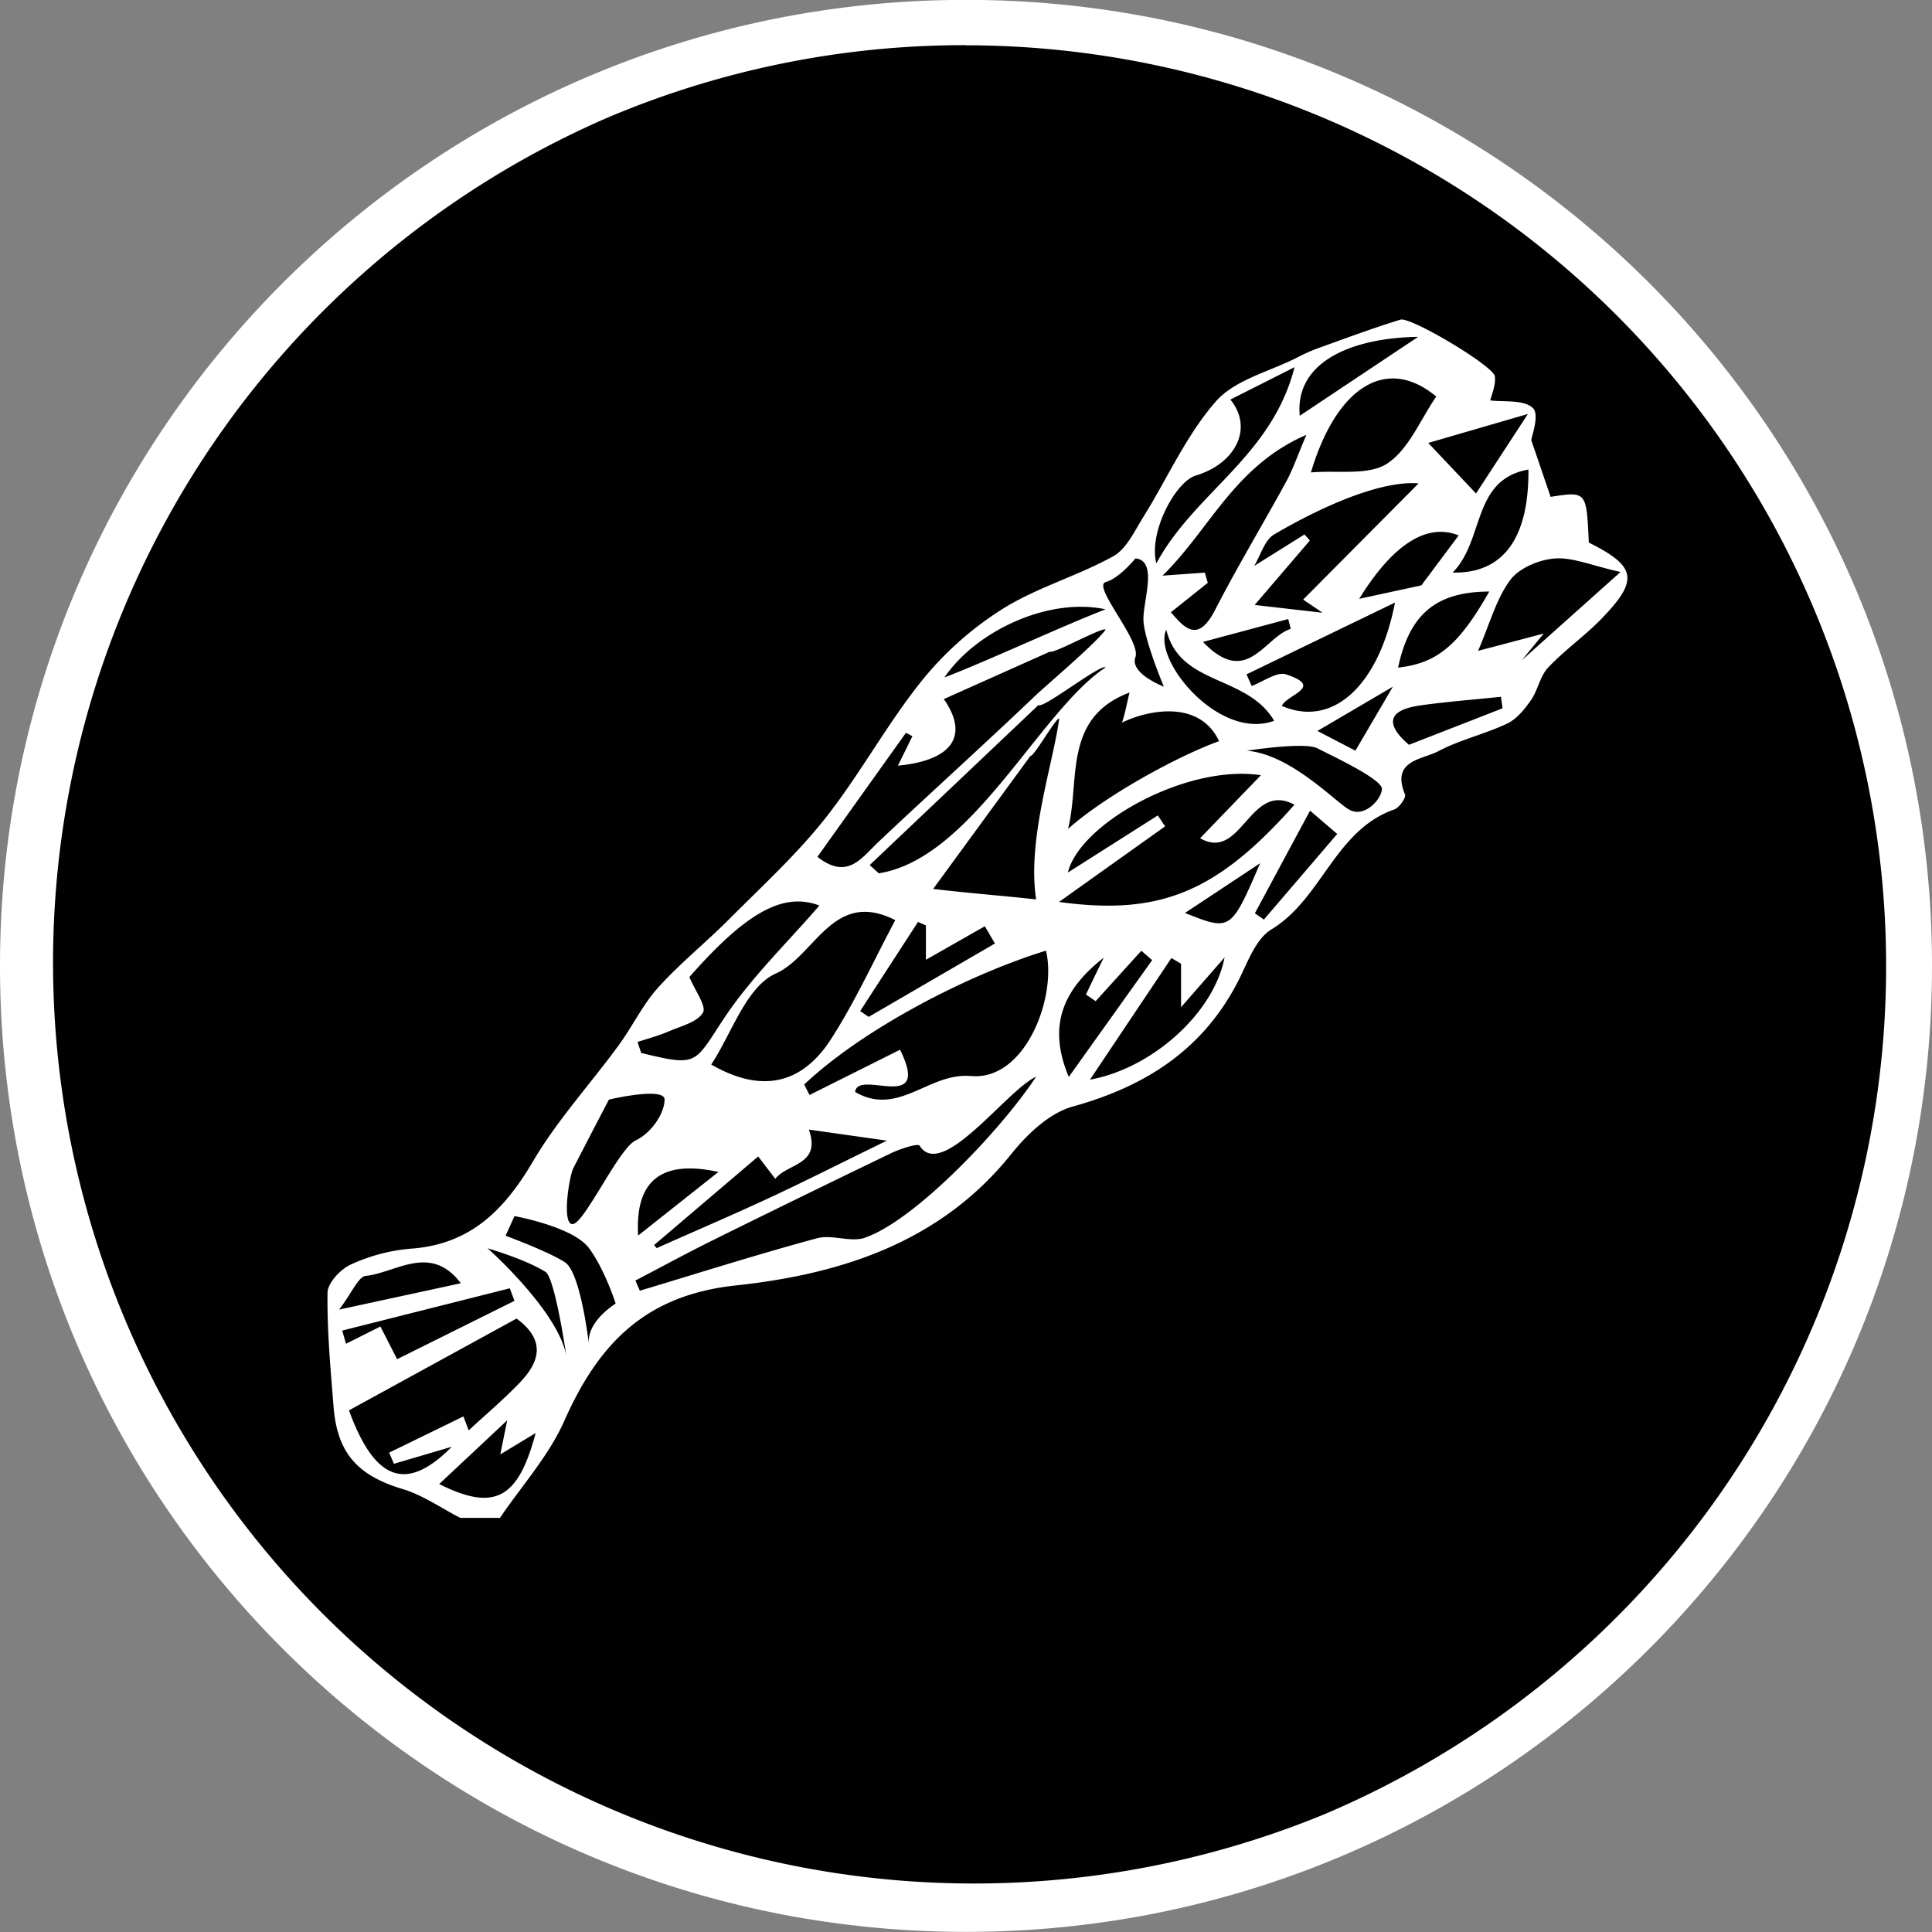 <svg xmlns="http://www.w3.org/2000/svg" viewBox="0 0 640 640"><rect x="0" y="0" width="640" height="640" fill="#808080" stroke="none"/><defs><style>.a{fill:#010101;}.b{fill:#fff;}</style></defs><title>sage_bundle_round_w&amp;amp;b</title><path class="a" d="M319.05,632.25a312.5,312.5,0,0,1-221-533.47A312.5,312.5,0,1,1,540,540.72,310.48,310.48,0,0,1,319.05,632.25Z" transform="translate(0.95 0.25)"/><path class="b" d="M319.05,14.75a305.08,305.08,0,0,1,118.71,586A305.08,305.08,0,0,1,200.33,38.71a303.1,303.1,0,0,1,118.72-24m0-15c-176.73,0-320,143.27-320,320s143.27,320,320,320,320-143.27,320-320-143.27-320-320-320Z" transform="translate(0.95 0.25)"/><path class="b" d="M525.36,179.48c-.75-17-.75-17-12.65-15.14-1.94-5.68-3.74-11-6.41-18.78.14-1.34,2.78-8.43.58-10.6-2.93-2.89-9.64-2-14.16-2.57.37-1.75,1.9-5,1.51-8-.44-3.4-27.9-19.79-31.27-18.75-9.34,2.87-18.5,6.31-27.7,9.61a58.67,58.67,0,0,0-6.63,3c-9.12,4.63-20.51,7.3-26.78,14.45-9.83,11.2-16.08,25.51-24.09,38.36-2.92,4.68-5.6,10.61-10,13-11.81,6.53-25.23,10.29-36.6,17.41a109.23,109.23,0,0,0-26.8,23.84c-11.59,14.46-20.5,31.07-32,45.61-9.51,12-21,22.51-31.88,33.43-7.64,7.68-16.18,14.51-23.41,22.54-5.16,5.72-8.56,13-13.16,19.24-9.41,12.86-20.35,24.79-28.36,38.45C166,400.78,154.67,412.06,135,413.4a59.1,59.1,0,0,0-19.76,5.26c-3.4,1.53-7.64,6.07-7.69,9.31-.18,12.59,1,25.22,2,37.81,1.22,15.47,8.12,22.79,22.8,27.21,6.74,2,12.8,6.31,19.16,9.57h13.16c7.22-10.65,16.17-20.53,21.3-32.1,11.26-25.4,26.68-41.67,56.81-44.89,34.62-3.71,67.73-14.15,91.25-43.51,5.28-6.6,12.67-13.62,20.4-15.76,24.3-6.73,43.31-19,54.93-41.84,3-6,5.71-13.71,10.86-16.83,16.8-10.19,21-32.85,40.72-39.75,1.65-.58,4-3.94,3.52-5-4.67-11.34,5.73-11.47,11.06-14.29,7.19-3.8,15.4-5.64,22.78-9.14,3.17-1.5,5.8-4.75,7.89-7.75,2.31-3.31,3-7.92,5.66-10.77,5.36-5.71,11.91-10.29,17.4-15.89C542.06,191.94,541.26,187.42,525.36,179.48ZM425.05,223.14c-3-1-7.53,2.44-11.36,3.84-.57-1.28-1.14-2.56-1.72-3.84l49.19-23.78c-5.4,27.78-20.78,41.53-37.5,34.22C425.43,229.76,437.84,227.37,425.05,223.14ZM342.29,297.7c-8.6-1-22.63-2.1-34.12-3.48,11.45-15.66,21.85-29.89,32.26-44.11,1,.53,8.54-12.84,9.5-12.31C348,252.43,339.21,277.93,342.29,297.7ZM267,373.94l25.84,3.66c-15,7.32-26.8,13.31-38.8,18.9-12.39,5.77-25,11.15-37.45,16.7l-.87-1,34.49-29.36,5.66,7.41C260,385,271.15,385.75,267,373.94Zm-56.56,35.13c-1.07-18.23,7.66-25.24,26.61-21.1C227.64,395.42,219.52,401.85,210.41,409.07Zm24.22-56.7c6.76-10.18,11.56-25.74,21.37-30.12,13.08-5.86,19-28.15,39.59-17.69-7.16,13.43-13.33,27.11-21.38,39.56C265.06,358.27,252,362.41,234.63,352.37Zm68.49-47.22,2.62,1.15v11.39l19.52-11.11,3.34,5.72-41.83,24.31L284,334.67Zm-13-16.1-3-2.74,55.89-53c1.39,1.44,20.86-13.89,22.24-12.45C343.48,235.14,321.14,284.14,290.16,289.05ZM373,229.24l.22-.1c-.73,3-1.65,7.7-2.5,10,7.75-3.87,25.45-8.1,32.17,6.12-14,5.08-37.87,18.19-50.05,29.09C356.92,258.43,351,237.69,373,229.24Zm12.4-20.87c4.56,18.69,26.59,14.77,35.74,30.14C402.87,245.26,380.78,218.33,385.38,208.37Zm51.78-5.64-22.51-2.58,18.29-21.35-1.79-2-16.66,10.42c2.16-3.56,3.45-8.56,6.6-10.42,17.61-10.34,36.2-17.88,47.86-16.92l-38.24,38.5Zm-11.39,2.09.84,3.24c-8.93,2.9-14.48,19.53-29.08,4.33Zm23.52-6.7c11-17.87,22.32-25.29,32.94-21L469.9,193.66Zm43.08-2.41c-10,17.61-17.19,23.78-30.21,25.19C466,203,474.92,195.78,492.37,195.71Zm-12.13-6.29c10.69-10.85,6.27-30.74,25.1-34.13C505.57,177.92,497.06,189.83,480.24,189.42Zm24.93-52.54L488,163.22l-15.82-16.74Zm-46.66,16.47c-6.24,4-16.33,2.14-25.22,2.9,8.57-28.74,25.29-38.71,41.52-25.13C469.53,138.76,465.72,148.67,458.51,153.35Zm10.28-42-39.2,26.13C427.9,119.26,447.5,111.62,468.79,111.34Zm-37,32.44c-2.91,6.81-4.42,11.34-6.67,15.47-7.78,14.26-16.21,28.19-23.63,42.64-5.68,11-10.1,5.86-14.59.67l12.23-9.76-1-3.37-14,1C399.86,175.09,407.89,154.15,431.84,143.78Zm-36.63,13.49c13.19-4,19.17-15.68,11.45-25.17l21.26-10.73c-7.57,29.66-33.08,41.44-45.78,65C379.43,176.25,388.36,159.33,395.21,157.27Zm-29.88,35.31c4.62-1.31,9.87-7.85,9.87-7.85,7.46.66,2.64,13.78,2.65,20.09s6.77,22.38,6.77,22.38-11.39-4.34-9.42-9.76S360.72,193.9,365.33,192.58Zm0,9c-14.78,5.72-38.89,17-53.39,22.58C322.21,208.92,346.25,197.48,365.33,201.61Zm-66.14,40.9,2.14,1.13-4.8,9.76c17.64-1.67,23.83-9.67,15.2-22.05l35.2-15.74c1,.89,17.37-8.19,18.4-7.3-2.52,3.93-19.7,18.52-23,21.65-17.24,16.43-34.93,32.38-52.26,48.71-5.63,5.31-10.22,12.76-20.21,4.94ZM220.61,341.4c4-1.74,9.39-3,11.29-6.2,1.26-2.11-2.59-7.24-4.48-11.8,19.27-21.94,31.37-28.09,43.06-23.69-10.61,12.35-22.78,24-31.81,37.71-9.77,14.83-8.49,15.67-27.21,11.14l-1.22-3.63C213.7,343.77,217.26,342.84,220.61,341.4Zm-100.33,81c10.09-1.11,21.38-10.79,31.43,2.44l-40.31,8.73C115.7,427.9,117.72,422.65,120.28,422.37Zm-7.88,18.12,55.53-14,1.55,4.15L130.6,450l-5.54-10.83-11.39,5.72C113.25,443.4,112.82,441.94,112.4,440.49Zm32.12,50.86,22.55-21.13c-.91,4.47-1.49,7.31-2.29,11.29l11.71-7.08C170.71,496.39,162.76,500.5,144.52,491.35Zm26.86-33.75c-5.38,5.61-11.36,10.66-17.07,15.95q-.87-2.31-1.75-4.62l-24.6,12,1.59,3.69L148.72,479c-14.92,15.1-25.46,11.56-34.07-12.05l55.52-30.41C179.9,443.7,177.85,450.84,171.38,457.6Zm-10.87-44.4c10.58,3.25,15.9,5.83,19.19,7.8s7.13,29,7.13,29C185.12,435,160.51,413.2,160.51,413.2Zm33.64,31.87,0,.29,0-.29c-.33-2.7-3-23.89-7.9-27.16-5.23-3.49-19.72-8.84-19.72-8.84l2.95-6.5s19.44,3.49,24.7,10.63S203,431.58,203,431.58,193.2,437.54,194.15,445.07Zm-5.23-39.87c-3.95.66-1.32-15.7,0-18.38S200.76,364,200.76,364s18.44-4.34,18.44,0-4.11,10.92-9.63,13.56S192.86,404.55,188.92,405.2Zm96.61,4.55c-4.75,1.6-10.89-1.18-15.82.16C250,415.26,230.57,421.44,211,427.32c-.49-1.13-1-2.26-1.46-3.38,8.49-4.43,16.89-9,25.46-13.26q29.62-14.65,59.4-29c3-1.42,8.77-3.25,9.28-2.42,7.32,11.78,29-18.56,38.58-22.82C330.72,374,302,404.19,285.53,409.75Zm35.16-53.56c-13.89-1.33-24,13.61-38.37,5.26.9-7.78,25.42,7.48,14.89-14l-30,15c-.58-1.16-1.17-2.31-1.76-3.47,19.62-18.52,54.37-36.46,80.1-44.34C349.26,330.07,338.64,357.9,320.69,356.19ZM385,273.49l-2.41-3.62-29.79,18.92c3.93-16.29,39.36-36,63.94-32.24L396.6,277.42c13.84,7.93,16.35-19.08,31.26-11.1-25.53,28.81-44.41,36.86-78,32.21Zm-31.9,83c-7.58-17.93-.85-29.73,11.58-39.5q-3,6.11-5.89,12.21L362,331.4l15.13-16.7,3.59,3.11Zm7,.93,27-40.31,3.19,1.89V333.4l14.42-16.5C401.12,335.55,380.46,353.76,360.1,357.4Zm31.46-55.22L416.5,285.7C406.77,308.21,406.77,308.21,391.56,302.18Zm26.18,2.18-3-2.09,18.28-34,9,7.72C433.64,285.79,425.69,295.07,417.74,304.36Zm27.9-36.62c-5.27-3.4-19.4-18.14-33.57-19.33,0,0,19.16-3,23.4-.79s21.36,10.13,21.36,13.42S450.91,271.15,445.64,267.74Zm2.4-19.33-12.57-6.55,25-14.66Zm17.75-1.95c-7.69-6.6-7.42-11.47,3.73-13.05,8.87-1.25,17.82-1.93,26.74-2.86l.54,3.81Zm37.36-28,7.28-8.86-21.74,5.73c3.91-9.07,6-17.2,10.64-23.44,2.94-4,9.54-6.75,14.73-7.15,5.93-.46,12.11,2.3,21.81,4.47Z" transform="translate(0.95 0.25)"/></svg>